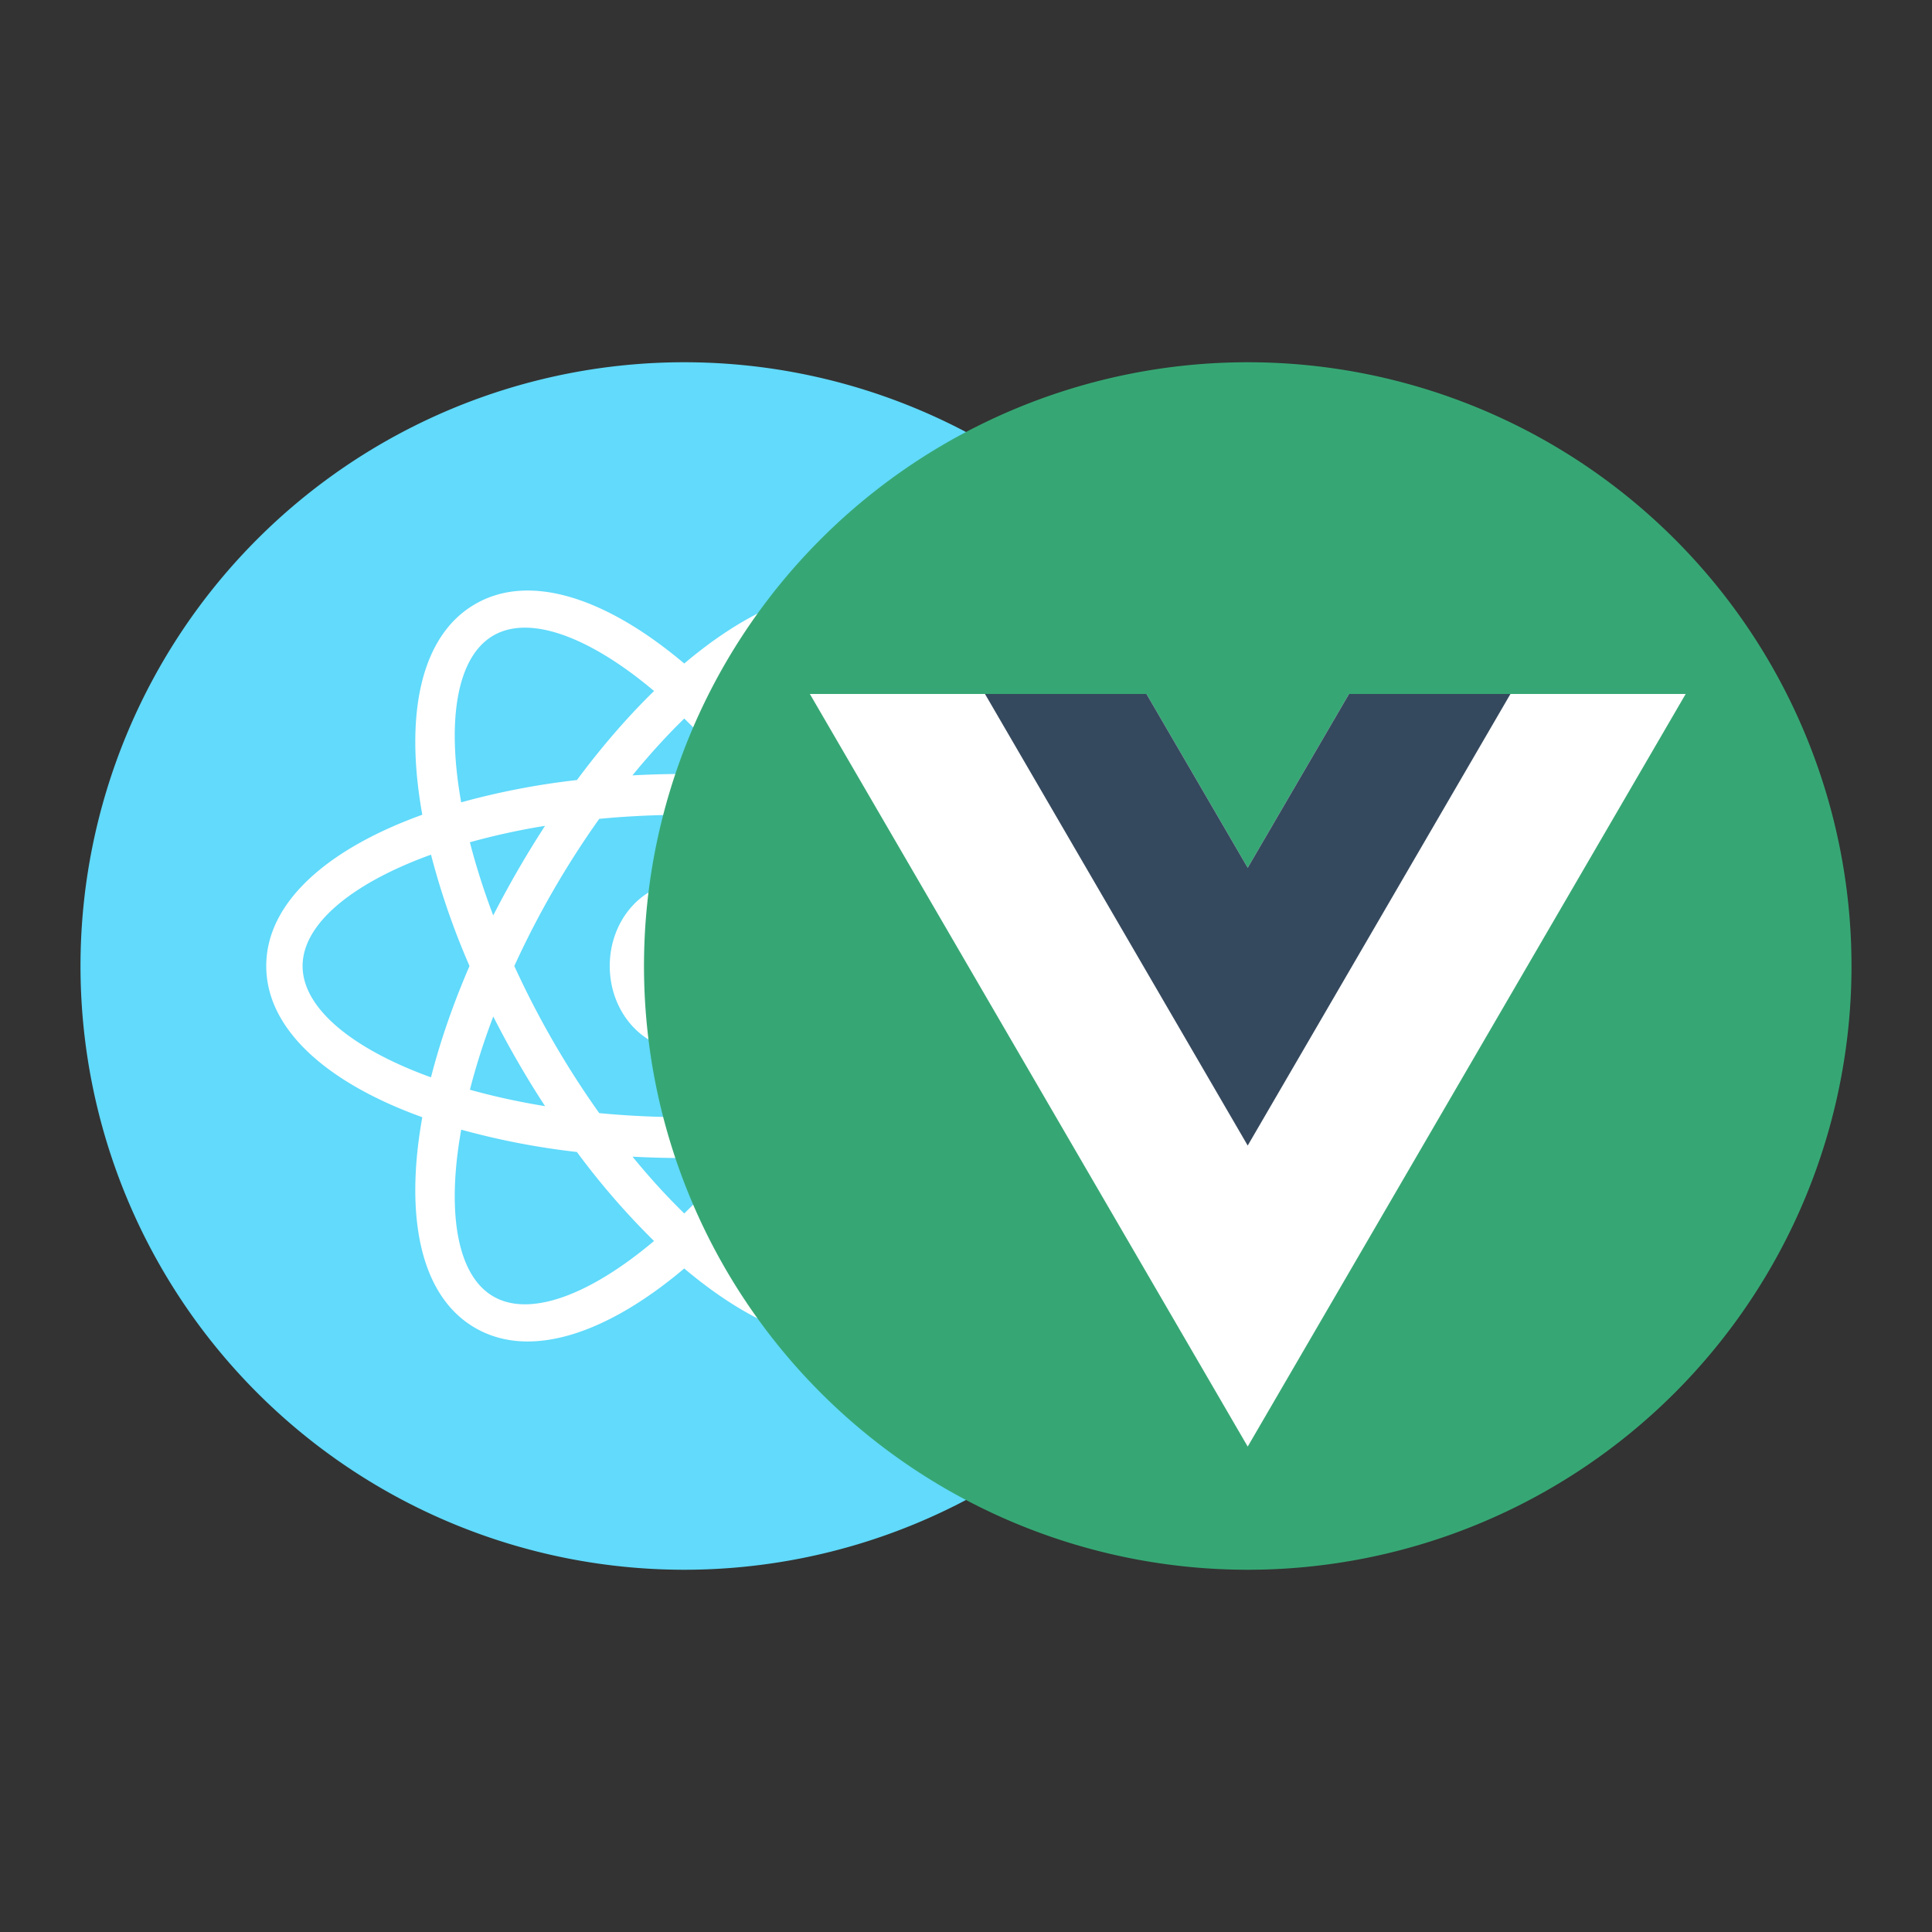 <?xml version="1.0" standalone="no"?><!DOCTYPE svg PUBLIC "-//W3C//DTD SVG 1.1//EN" "http://www.w3.org/Graphics/SVG/1.1/DTD/svg11.dtd"><svg t="1735521314512" class="icon" viewBox="0 0 1024 1024" version="1.1" xmlns="http://www.w3.org/2000/svg" p-id="6009" xmlns:xlink="http://www.w3.org/1999/xlink" width="200" height="200"><rect x="0" y="0" width="1024" height="1024" fill="#333333" stroke="none"/><path d="M362.667 512m-320 0a320 320 0 1 0 640 0 320 320 0 1 0-640 0Z" fill="#61DAFB" p-id="6010"></path><path d="M365.269 349.504c40.043-32.939 79.637-45.824 108.16-29.355 29.141 16.811 37.547 58.987 28.075 111.701 50.368 18.133 82.709 46.507 82.709 80.149 0 33.664-32.341 61.995-82.709 80.171 9.472 52.693 1.067 94.869-28.075 111.68-29.141 16.832-69.845 3.008-110.763-31.531-40.917 34.56-81.621 48.363-110.763 31.531-29.141-16.811-37.547-58.987-28.075-111.701-50.368-18.133-82.709-46.507-82.709-80.149 0-33.664 32.341-61.995 82.709-80.171-9.472-52.693-1.067-94.869 28.075-111.68 29.141-16.832 69.845-3.008 110.763 31.531z m115.627 249.237l-1.152 0.32c-18.432 5.12-38.677 9.003-60.16 11.499a396.331 396.331 0 0 1-40.896 47.189c33.963 28.629 65.771 40.597 85.12 29.44 19.349-11.179 24.875-44.715 17.067-88.448z m-236.459 0l-0.747 4.501c-6.656 41.536-0.853 73.152 17.835 83.925 19.349 11.179 51.157-0.789 85.12-29.419a396.928 396.928 0 0 1-40.875-47.168 398.315 398.315 0 0 1-61.333-11.84zM362.667 643.179l4.267-4.245c7.744-7.872 15.509-16.512 23.168-25.877a519.637 519.637 0 0 1-54.869 0c7.659 9.365 15.424 18.005 23.189 25.877l4.245 4.245z m0-211.307l-6.315 0.043a471.68 471.68 0 0 0-38.741 2.091A478.123 478.123 0 0 0 272.597 512a476.672 476.672 0 0 0 45.013 77.973 473.813 473.813 0 0 0 90.091 0c8.448-11.819 16.619-24.512 24.363-37.909l3.115-5.504a471.68 471.68 0 0 0 17.557-34.56c-6.037-13.227-12.928-26.645-20.693-40.064l-3.2-5.44a471.68 471.68 0 0 0-21.141-32.512A476.16 476.16 0 0 0 362.667 431.872z m-101.227 106.88l-1.792 4.843c-4.267 11.691-7.787 23.061-10.581 33.984 12.352 3.456 25.685 6.4 39.829 8.704a506.496 506.496 0 0 1-27.456-47.509z m202.453 0.043l-3.008 5.803a514.347 514.347 0 0 1-24.427 41.685 368.939 368.939 0 0 0 39.808-8.704 370.731 370.731 0 0 0-12.373-38.784z m33.024-85.803l-0.747 2.816c-4.757 18.005-11.371 36.907-19.691 56.192 8.747 20.288 15.616 40.171 20.416 59.029 41.792-15.147 68.053-36.693 68.053-59.029s-26.261-43.883-68.053-59.008z m-268.48 0l-1.877 0.683c-40.683 15.083-66.176 36.331-66.176 58.325 0 22.336 26.283 43.904 68.053 59.008 4.8-18.837 11.648-38.72 20.416-59.008a396.821 396.821 0 0 1-20.416-59.029z m134.229 14.613c21.803 0 39.488 19.883 39.488 44.395 0 24.533-17.685 44.373-39.488 44.373s-39.488-19.84-39.488-44.373 17.685-44.373 39.488-44.373z m73.813-29.888l3.52 5.525a514.347 514.347 0 0 1 23.893 42.027c5.056-13.397 9.173-26.411 12.373-38.827-12.352-3.477-25.685-6.421-39.808-8.747z m-147.605 0l-3.264 0.533a366.293 366.293 0 0 0-36.565 8.171c3.2 12.416 7.317 25.429 12.373 38.784a539.989 539.989 0 0 1 27.456-47.488z m57.792-71.467c-33.984-28.629-65.792-40.597-85.12-29.44-19.371 11.179-24.896 44.715-17.109 88.448a396.331 396.331 0 0 1 61.355-11.819c12.501-16.853 25.579-32.021 38.805-45.163z m117.12-29.44c-19.328-11.157-51.136 0.811-85.12 29.44 13.931 13.589 27.733 29.44 40.896 47.168 21.973 2.56 42.581 6.571 61.333 11.84 7.787-43.733 2.261-77.269-17.088-88.427zM358.4 385.067c-7.744 7.872-15.531 16.533-23.189 25.899a501.525 501.525 0 0 1 54.912 0c-9.067-11.093-18.283-21.184-27.456-30.144z" fill="#FFFFFF" p-id="6011"></path><path d="M661.333 512m-320 0a320 320 0 1 0 640 0 320 320 0 1 0-640 0Z" fill="#36A774" p-id="6012"></path><path d="M715.008 367.829l-53.696 92.117-53.653-92.117H429.248L661.312 766.72 893.44 367.829z" fill="#FFFFFF" p-id="6013"></path><path d="M715.008 367.829l-53.696 92.117-53.653-92.117H522.069l139.243 239.339 139.264-239.36z" fill="#35495E" p-id="6014"></path></svg>